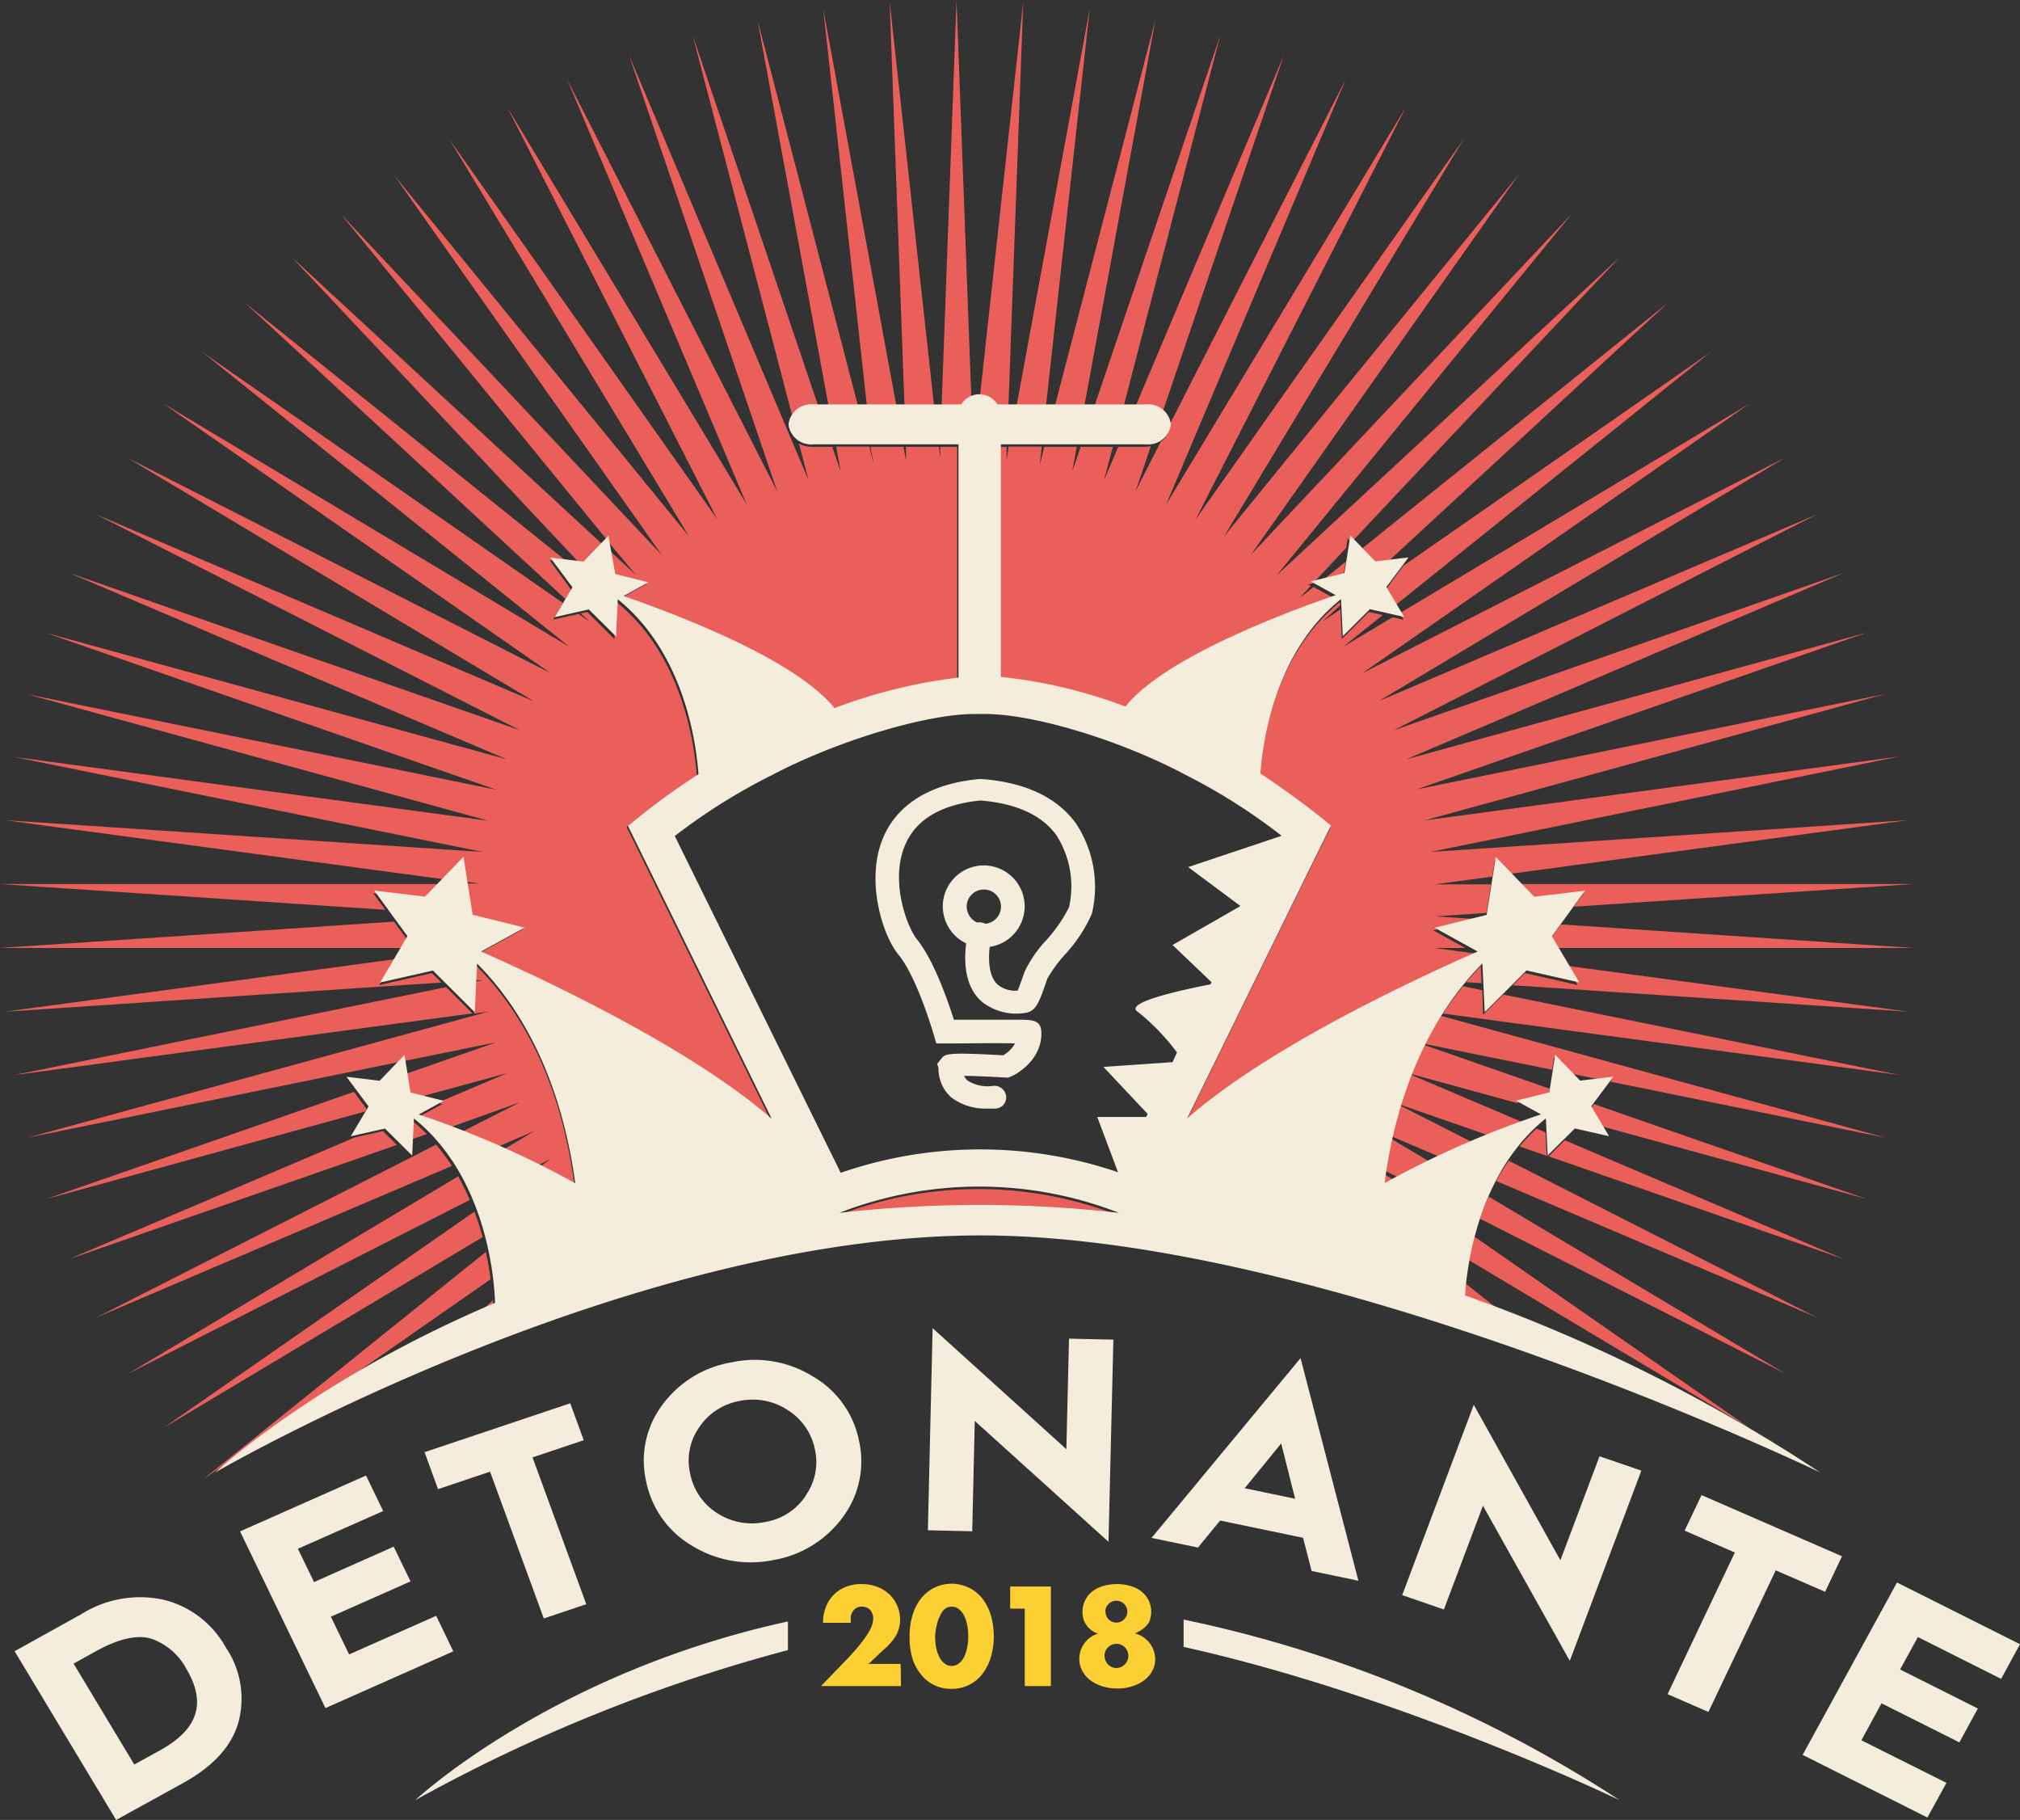 <svg xmlns="http://www.w3.org/2000/svg" viewBox="0 0 182.61 164.49"><rect x="0" y="0" width="182.61" height="164.49" fill="#333333" stroke="none"/><defs><style>.cls-1{fill:#ea5f5a;}.cls-2{fill:#f4eddc;}.cls-3{fill:#fcd033;}</style></defs><title>logo_detonante</title><g id="Layer_2" data-name="Layer 2"><g id="Layer_3" data-name="Layer 3"><polygon class="cls-1" points="124.25 50.99 125.37 50.86 150.76 27.39 122.99 49.69 124.25 50.99"/><path class="cls-1" d="M138.91,102a16.72,16.72,0,0,0-1.54,1.62l2.45.85-.1-2.12Z"/><polygon class="cls-1" points="125.27 53.31 126.11 54.73 154.64 31.82 126.86 51.14 125.27 53.31"/><path class="cls-1" d="M133.93,88.86l-.07-1.54c-.47.47-.9,1-1.32,1.45Z"/><path class="cls-1" d="M128.77,94.45c-.44.87-.83,1.75-1.18,2.63l9.49,2.6L140,99l.09-.6Z"/><polygon class="cls-1" points="119.42 52.56 121.45 52.06 121.66 50.76 119.42 52.56"/><polygon class="cls-1" points="94.55 36.78 98.51 0.81 91.88 36.78 94.55 36.78"/><path class="cls-1" d="M90.09,36.78h1.07L92.5.2,88.58,35.88A1.88,1.88,0,0,1,90.09,36.78Z"/><polygon class="cls-1" points="98.01 36.78 104.45 1.81 95.34 36.78 98.01 36.78"/><polygon class="cls-1" points="101.56 36.78 110.31 3.21 98.91 36.78 101.56 36.78"/><path class="cls-1" d="M103.47,36.78a2.53,2.53,0,0,1,1.6.55L116.06,5,102.63,36.78Z"/><path class="cls-1" d="M105.69,38.47a.5.5,0,0,1,0,.12,1.68,1.68,0,0,1-.76,1.34l-2.28,4.48,1.39-4.09a2.88,2.88,0,0,1-.59.07h-2.36l-1.28,3,.79-3H97.69l-.76,2.23.41-2.23H94.4L94,42l.18-1.63h-3L91,41.62l0-1.23h-.69V61.45a44.33,44.33,0,0,1,11.26,2.67,9.85,9.85,0,0,1,1-1.07c4.29-4,13.93-7.59,18-9l-1.83-1-1.25,1,1-1.1-.22-.12.43-.11,3-3.21.13-.84.33.35,24.25-25.76L115.41,52l26.67-32.66-29,30.8,24.22-34.36L110.66,48.47l21.65-35.89L108.09,46.94l19-37.25L105.43,45.58,121.66,7.16Z"/><path class="cls-1" d="M44.57,118c0-.09,0-.26,0-.49l-1,.93Z"/><path class="cls-1" d="M135.26,106.74l29,12.34-27.86-14.17A19.4,19.4,0,0,0,135.26,106.74Z"/><path class="cls-1" d="M130.12,104.55c1-.46,2-.9,3-1.3l-6.53-3.32c-.3.94-.54,1.87-.76,2.79Z"/><path class="cls-1" d="M134.63,102.64c1.13-.45,2.18-.84,3.1-1.17l-10.17-4.33q-.54,1.35-1,2.7Z"/><polygon class="cls-1" points="172.93 79.9 137.22 79.9 138.57 81.29 143.16 80.74 142.28 81.95 172.93 79.9"/><path class="cls-1" d="M126.53,55.43l.35.58-1-.22-4.46,2.67L125,55.59l-1.25-.28-2.45,2.45-.13-2.69-1.6,1.11,1.58-1.46V54.4c-6,4.79-7.09,12.94-7.29,15.76a73.11,73.11,0,0,1,6.38,4.71q-6.51,13.23-13,26.47c7.32-6.38,20.35-12.49,26.27-15.09l-.13-.07-3.75-.5h2.83l-2.89-1.59,4.2-1-4-.27,4.61-.31.41-2.58h-5.12l5.23-.7.24-1.51L136.35,79l36.16-4.87L129.3,77l42.37-8.62-42.89,5.77,41.63-11.42-42.36,8.62,40.7-14.17L127.12,68.63l39.56-16.85L126,66,164.23,46.5,124.66,63.36l36.73-22L123.15,60.85l35-24.36Z"/><path class="cls-1" d="M86.81,36.78a1.9,1.9,0,0,1,1-.79L86.47,0,85.12,36.78Z"/><path class="cls-1" d="M133.29,111.77c-.2.75-.36,1.47-.49,2.13l25.39,15.18Z"/><path class="cls-1" d="M101.08,109.84a34.89,34.89,0,0,0-25.28,0,113.66,113.66,0,0,1,25.28,0Z"/><path class="cls-1" d="M132.36,117.3c1.14.42,2.26.84,3.35,1.26L132.48,116C132.42,116.5,132.39,117,132.36,117.3Z"/><path class="cls-1" d="M125.17,106.13c0,.35-.11.7-.15,1l.91-.52Z"/><path class="cls-1" d="M129.24,105l-3.46-2.07c-.22,1-.41,2-.56,2.89l1.2.61C127.33,105.89,128.28,105.41,129.24,105Z"/><path class="cls-1" d="M134.57,108.15c-.3.67-.56,1.33-.78,2l27.6,14Z"/><polygon class="cls-1" points="33.74 80.74 38.34 81.29 39.68 79.9 0 79.9 34.84 82.23 33.74 80.74"/><polygon class="cls-1" points="33.14 100.23 32 98.68 4.18 108.37 33 100.46 33.14 100.23"/><polygon class="cls-1" points="140 104.51 166.68 113.8 141.46 103.06 140 104.51"/><path class="cls-1" d="M31.35,124.68l13-9.06c-.09-.72-.23-1.55-.43-2.47L18.29,133.76l2.39-1.67A87.94,87.94,0,0,1,31.35,124.68Z"/><path class="cls-1" d="M42.89,109.51,14.74,129.08l28.89-17.27C43.43,111.07,43.19,110.3,42.89,109.51Z"/><path class="cls-1" d="M39.42,103.45l-2.34,1.2v0L8.7,119.08l32.15-13.7A17.16,17.16,0,0,0,39.42,103.45Z"/><polygon class="cls-1" points="34.62 102.23 32.05 102.81 6.25 113.8 35.88 103.48 34.62 102.23"/><path class="cls-1" d="M41.42,106.32,11.54,124.18l30.93-15.73C42.16,107.74,41.81,107,41.42,106.32Z"/><polygon class="cls-1" points="142.62 89.03 137.85 87.95 136.75 89.05 172.51 91.44 141.58 87.28 142.62 89.03"/><polygon class="cls-1" points="140.14 84.87 140.62 85.68 172.93 85.68 141.1 83.55 140.14 84.87"/><polygon class="cls-1" points="143.77 100.23 144.69 101.77 168.75 108.37 144.09 99.79 143.77 100.23"/><path class="cls-1" d="M128.82,94.36l11.5,2.33.17-1.12,1.4,1.44,3.09.63.75-.09-.16.21,24.84,5.06-40.13-11C129.75,92.64,129.26,93.49,128.82,94.36Z"/><path class="cls-1" d="M134.07,91.72,134,89.5l-1.74-.36a30,30,0,0,0-1.81,2.47l41.26,5.55L135.9,89.89Z"/><polygon class="cls-1" points="36.77 84.87 35.62 83.3 0 85.68 36.28 85.68 36.77 84.87"/><path class="cls-1" d="M54.83,48.74l.08-.09,0,.23L57.52,52l-2.43-2.25.36,2.28,3,.75L56.25,54c4.11,1.42,13.75,5,18,9a9.84,9.84,0,0,1,1.07,1.13,47.45,47.45,0,0,1,11.21-2.71V40.39H85l0,1-.12-1H81.9l0,1.23-.22-1.23h-3L79,42l-.42-1.63H75.59L76,42.62l-.76-2.23h-1.8a2.64,2.64,0,0,1-1.21-.29l.87,3.32L56.87,5,70.26,44.41l-19-37.25L67.5,45.58,45.85,9.69l19,37.25L40.62,12.58,62.28,48.47,35.61,15.81,59.83,50.17l-29-30.8Z"/><path class="cls-1" d="M37.15,103l1.43-.5a13.15,13.15,0,0,0-1.35-1.22Z"/><path class="cls-1" d="M73.44,36.78H74L62.62,3.21l9,34.37A2.42,2.42,0,0,1,73.44,36.78Z"/><polygon class="cls-1" points="51.64 53.31 49.68 50.63 51.36 50.84 22.17 27.39 51.13 54.16 51.64 53.31"/><polygon class="cls-1" points="77.59 36.78 68.48 1.81 74.92 36.78 77.59 36.78"/><polygon class="cls-1" points="81.05 36.78 74.42 0.81 78.38 36.78 81.05 36.78"/><polygon class="cls-1" points="52.66 50.99 54.42 49.16 26.36 23.23 52.46 50.97 52.66 50.99"/><path class="cls-1" d="M36.41,95.57l.05.34,8.42-1.71-8.23,2.87L37,99l.77.19L45.82,97l-6.27,2.67.45.11L37.75,101c.72.25,1.63.57,2.64,1L47,99.63l-5.38,2.73c1,.4,2.13.84,3.26,1.33l3.44-1.47-2.86,1.71c1,.45,2.07.93,3.1,1.44l1.27-.65-1.07.75c1.1.54,2.17,1.11,3.17,1.7-.76-6-2.94-13.92-8.83-19.85L43,88.59l.64,0-.65.13-.13,2.89,1.3-.18L2.52,102.82,36,96Z"/><polygon class="cls-1" points="40.33 89.22 1.26 97.17 42.71 91.59 40.33 89.22"/><polygon class="cls-1" points="84.45 36.78 80.43 0.2 81.77 36.78 84.45 36.78"/><path class="cls-1" d="M40.1,79.47l1.72-1.78.32,2,1.17.16H42.17l.45,2.85.59,0-.58,0,0,.11,4.69,1.15-3.93,2.16c5.92,2.6,18.94,8.71,26.26,15.09l-13-26.47A75,75,0,0,1,63,70.21c-.19-2.77-1.27-11-7.29-15.81l-.16,3.36-2.46-2.45-.59.13.8.74-1-.69L50,56l.89-1.5L18.29,31.82,51.47,58.46l-36.73-22,35,24.36L11.54,41.39l36.73,22L8.7,46.5,47,66,6.25,51.78,45.82,68.63,4.18,57.21l40.7,14.17L2.52,62.76,44.15,74.18,1.26,68.41,43.63,77,.42,74.13Z"/><polygon class="cls-1" points="39.05 87.95 34.28 89.03 35.67 86.7 0.42 91.44 39.91 88.8 39.05 87.95"/><path class="cls-2" d="M71.23,149.14v-2.59c-21.45,4.68-33.69,16.15-33.69,16.15A147.5,147.5,0,0,1,71.23,149.14Z"/><path class="cls-2" d="M107,148.85c19.77,4.39,39.41,13.85,39.41,13.85A114.68,114.68,0,0,0,107,146.38Z"/><path class="cls-2" d="M84.42,93.54l.22.77h.83c2.32,0,4.86-.06,6.29,0a2.92,2.92,0,0,1-1.07,1.07c-5.12-.29-5.24-.14-5.62.33l-.35.45.12.35A3.47,3.47,0,0,0,86,99.19a5.09,5.09,0,0,0,3.31,1,5.66,5.66,0,0,0,.71,0,1,1,0,0,0,.93-1.15,1.06,1.06,0,0,0-1.2-.89,3.41,3.41,0,0,1-2.3-.5,1.22,1.22,0,0,1-.29-.41c1,0,2.44.08,3.74.15l.28,0,.25-.12c.12,0,2.9-1.37,2.7-4.11-.08-1-.9-1-2.26-1H89.23l-3,0c-.51-1.62-1.8-5.37-3.35-7.28-.87-1.07-2.5-5.35-1-8.63,1-2.24,3.27-3.55,6.75-3.9,3.23.26,5.55,1.31,6.87,3.14A8.57,8.57,0,0,1,96.64,82a13.19,13.19,0,0,1-2.08,3,11.4,11.4,0,0,0-1.93,2.81l-.11.31c-.17.49-.38,1.09-.52,1.41a2.48,2.48,0,0,1-1.81-.54c-.66-.61-.9-1.79-.72-3.41a3.7,3.7,0,1,0-2.13-.32c-.29,2.4.18,4.17,1.4,5.26a5,5,0,0,0,4.09,1c.86-.21,1.13-1,1.74-2.74l.1-.31a12.57,12.57,0,0,1,1.59-2.18,13.39,13.39,0,0,0,2.44-3.69,10.39,10.39,0,0,0-1.4-8.13c-1.72-2.4-4.61-3.77-8.59-4.06h-.19c-5.44.52-7.69,3.08-8.61,5.14-1.76,3.9-.12,9,1.3,10.72C82.91,88.31,84.4,93.49,84.42,93.54Zm4.32-10.16a1.13,1.13,0,0,0-.41,0,1.6,1.6,0,0,1-.94-1.47,1.55,1.55,0,1,1,1.68,1.58A1.17,1.17,0,0,0,88.74,83.38Z"/><path class="cls-2" d="M14.84,144.6a10,10,0,0,0-7.52,1.31l-6,3.33,9.18,15.25,6.06-3.34q4.08-2.25,5-5.5a8.25,8.25,0,0,0-1.14-6.74A8.84,8.84,0,0,0,14.84,144.6Zm-.39,13.61-2.31,1.27-5.49-9.12,2.28-1.26c1.9-1,3.48-1.36,4.72-1a5.72,5.72,0,0,1,3.19,2.72C18.53,153.66,18.19,156.15,14.45,158.21Z"/><polygon class="cls-2" points="39.43 146.04 31.56 149.53 29.91 146.12 37.11 142.93 35.59 139.79 28.39 142.99 26.93 139.98 34.64 136.57 33.09 133.36 21.7 138.41 29.42 154.38 40.98 149.25 39.43 146.04"/><polygon class="cls-2" points="51.55 126.83 38.38 131.25 39.6 134.59 44.3 133.01 49.16 146.28 53 144.99 48.14 131.72 52.77 130.17 51.55 126.83"/><path class="cls-2" d="M77.65,130.2a8.63,8.63,0,0,0-4.16-5.79,9.94,9.94,0,0,0-7.35-1.28A9.77,9.77,0,0,0,59.86,127a8.39,8.39,0,0,0-1.45,6.88,8.72,8.72,0,0,0,4.14,5.82A10.13,10.13,0,0,0,69.92,141a9.78,9.78,0,0,0,6.28-3.89A8.43,8.43,0,0,0,77.65,130.2Zm-4.82,5a5.45,5.45,0,0,1-3.65,2.36,5.78,5.78,0,0,1-4.33-.79,5.45,5.45,0,0,1-2.46-3.59,5.22,5.22,0,0,1,.82-4.18,5.55,5.55,0,0,1,3.66-2.38,5.76,5.76,0,0,1,4.35.83A5.46,5.46,0,0,1,73.67,131,5.23,5.23,0,0,1,72.83,135.17Z"/><polygon class="cls-2" points="88.12 128.43 100.21 139.35 100.65 121.08 96.64 120.99 96.4 130.98 84.31 120.04 83.88 138.31 87.89 138.4 88.12 128.43"/><path class="cls-2" d="M108.3,139.87l2-2.44,7.5,1.56.77,3,4.23.88-5.23-20.12L104.1,139Zm7.52-9.41,1.26,5-4.56-.95Z"/><polygon class="cls-2" points="141.06 141.02 133.23 126.97 126.76 144.17 130.53 145.47 134.06 136.09 141.91 150.11 148.38 132.92 144.6 131.62 141.06 141.02"/><polygon class="cls-2" points="166.52 140.66 153.82 135.13 152.29 138.34 156.83 140.32 150.75 153.12 154.44 154.73 160.53 141.93 164.99 143.87 166.52 140.66"/><polygon class="cls-2" points="180.9 151.74 182.61 148.61 171.49 143.03 162.96 158.61 174.24 164.27 175.96 161.14 168.27 157.29 170.09 153.95 177.13 157.48 178.8 154.42 171.77 150.89 173.38 147.96 180.9 151.74"/><path class="cls-2" d="M88.68,111.66c31.4,0,75.86,21.42,75.86,21.42a148.05,148.05,0,0,0-32.1-16c.17-2.59,1.16-11.06,7.31-16l.16,3.35,2.46-2.44,3.09.7-1.61-2.7,2-2.68-3,.36-2.26-2.34-.53,3.4-3,.75,2.25,1.24a84.48,84.48,0,0,0-14.14,6.21c.77-6,3-13.92,8.84-19.85l.21,4.4,3.78-3.77,4.77,1.08-2.48-4.17,3-4.12-4.59.55-3.48-3.6-.83,5.24-4.7,1.16L133.58,86c-5.92,2.6-19,8.71-26.26,15.09l13-26.48a77.21,77.21,0,0,0-6.38-4.7c.2-2.83,1.31-11,7.29-15.76l.16,3.35,2.45-2.44,3.1.7-1.61-2.7,2-2.68-3,.36-2.26-2.34-.53,3.4-3.05.75,2.25,1.24c-4.11,1.42-13.75,5-18,9a9.85,9.85,0,0,0-1,1.07,44.82,44.82,0,0,0-11.26-2.68V40.16h13.13a2.06,2.06,0,0,0,2.24-1.8,2.06,2.06,0,0,0-2.24-1.81H90.17a1.92,1.92,0,0,0-3.27,0H73.52a2.06,2.06,0,0,0-2.24,1.81,2.06,2.06,0,0,0,2.24,1.8H86.65V61.24A47.45,47.45,0,0,0,75.44,64a9.84,9.84,0,0,0-1.07-1.13c-4.29-4-13.93-7.59-18-9l2.25-1.24-3-.75L55,48.42l-2.25,2.34-3-.36,2,2.68-1.61,2.7,3.09-.7,2.46,2.44.16-3.35c6,4.82,7.1,13,7.29,15.81-3.93,2.51-6.36,4.73-6.38,4.65l13,26.48C62.43,94.73,49.41,88.62,43.49,86l3.94-2.16-4.7-1.16-.83-5.24-3.48,3.6-4.59-.55,3,4.12L34.37,88.8l4.77-1.08,3.78,3.77.21-4.4C49,93,51.2,101,52,106.94a84.83,84.83,0,0,0-14.14-6.21l2.25-1.24-3-.75-.54-3.4-2.25,2.34-3-.36,2,2.68-1.61,2.7,3.09-.7,2.46,2.44.16-3.35c6.94,5.55,7.31,15.63,7.33,16.67-16.31,6.9-25.29,15.32-25.29,15.32S56.35,111.66,88.68,111.66Zm0-2.76a114.17,114.17,0,0,0-12.8.72,34.84,34.84,0,0,1,25.28,0A113.29,113.29,0,0,0,88.68,108.9ZM61,75.56a53.64,53.64,0,0,1,8.79-5.51l0,0,0,0c5.89-3.1,13.95-5.52,18.33-5.52h.9c4.47,0,12.31,2.38,18.25,5.55l0,0,0,0a53.11,53.11,0,0,1,8.59,5.46l-8.45,2.83,4.73,3.52L106,85.41l3.52,3.36-.1.2c-1.39.27-8,1.57-6.57,2.47a20.07,20.07,0,0,1,3.55,3.68L106,96l-6.25.43,4,4.25-.14.27H99.19l1.88,5A38.64,38.64,0,0,0,76,106Z"/><path class="cls-3" d="M81.45,152.39H74.22l2.23-2.31a18.94,18.94,0,0,0,1.38-1.56,8.46,8.46,0,0,0,.74-1.07,2.79,2.79,0,0,0,.31-.72,2.23,2.23,0,0,0,.06-.46,1.09,1.09,0,0,0-.07-.4,1.14,1.14,0,0,0-.19-.34,1,1,0,0,0-.32-.23,1,1,0,0,0-.43-.09.93.93,0,0,0-.75.31,1.11,1.11,0,0,0-.27.77c0,.09,0,.21,0,.38H74.4a3.87,3.87,0,0,1,.26-1.43,3.23,3.23,0,0,1,.72-1.11,3.16,3.16,0,0,1,1.1-.71,3.71,3.71,0,0,1,1.4-.25,3.94,3.94,0,0,1,1.39.24,3.47,3.47,0,0,1,1.1.66,3.16,3.16,0,0,1,1,2.3,3,3,0,0,1-.32,1.37A5,5,0,0,1,80,149l-1.49,1.39h2.91Z"/><path class="cls-3" d="M82.23,147.89a6.25,6.25,0,0,1,.28-1.95,4.45,4.45,0,0,1,.78-1.5,3.54,3.54,0,0,1,1.2-.95,3.56,3.56,0,0,1,4.29.95,4.84,4.84,0,0,1,.78,1.5,6.9,6.9,0,0,1,0,3.89,4.63,4.63,0,0,1-.78,1.5A3.44,3.44,0,0,1,86,152.64a3.4,3.4,0,0,1-2.75-1.31,4.27,4.27,0,0,1-.78-1.5A6.23,6.23,0,0,1,82.23,147.89Zm2.31,0a5.22,5.22,0,0,0,.1,1.08,3.14,3.14,0,0,0,.31.85,1.6,1.6,0,0,0,.47.55,1,1,0,0,0,.62.2,1.06,1.06,0,0,0,.61-.2,1.6,1.6,0,0,0,.47-.55,3.14,3.14,0,0,0,.3-.85,5.36,5.36,0,0,0,0-2.16,3.14,3.14,0,0,0-.3-.85,1.69,1.69,0,0,0-.47-.55,1,1,0,0,0-.61-.19,1,1,0,0,0-.62.19A1.69,1.69,0,0,0,85,146a3.14,3.14,0,0,0-.31.85A5.22,5.22,0,0,0,84.54,147.89Z"/><path class="cls-3" d="M92.64,145.39H91.32v-2H95v9H92.64Z"/><path class="cls-3" d="M99.27,147.65a2,2,0,0,1-1.41-2,2.33,2.33,0,0,1,.23-1,2.3,2.3,0,0,1,.63-.79,2.75,2.75,0,0,1,1-.51,4.4,4.4,0,0,1,2.49,0,2.75,2.75,0,0,1,1,.51,2.3,2.3,0,0,1,.63.79,2.33,2.33,0,0,1,.23,1,2.49,2.49,0,0,1-.08.64,1.2,1.2,0,0,1-.24.51,2.69,2.69,0,0,1-.45.44,4.87,4.87,0,0,1-.7.39,2.43,2.43,0,0,1,1.83,2.31,2.27,2.27,0,0,1-.25,1.06,2.51,2.51,0,0,1-.72.84,3.25,3.25,0,0,1-1.08.56,4.34,4.34,0,0,1-1.38.21,4.54,4.54,0,0,1-1.35-.2,3.72,3.72,0,0,1-1.09-.55,2.54,2.54,0,0,1-.72-.85,2.18,2.18,0,0,1-.27-1.07A2.38,2.38,0,0,1,99.27,147.65Zm.58,2a1.21,1.21,0,0,0,.31.78,1.16,1.16,0,0,0,.34.24,1,1,0,0,0,.42.09,1,1,0,0,0,.42-.09,1.16,1.16,0,0,0,.34-.24,1,1,0,0,0,.23-.34,1,1,0,0,0,.09-.42,1.07,1.07,0,0,0-1.84-.77A1.06,1.06,0,0,0,99.85,149.67Zm.09-4a1,1,0,0,0,.28.71.93.93,0,0,0,.7.29.87.87,0,0,0,.4-.08,1,1,0,0,0,.31-.22,1.69,1.69,0,0,0,.21-.31,1,1,0,0,0,.07-.37,1,1,0,0,0-.28-.7,1,1,0,0,0-.71-.29,1,1,0,0,0-1,1Z"/></g></g></svg>